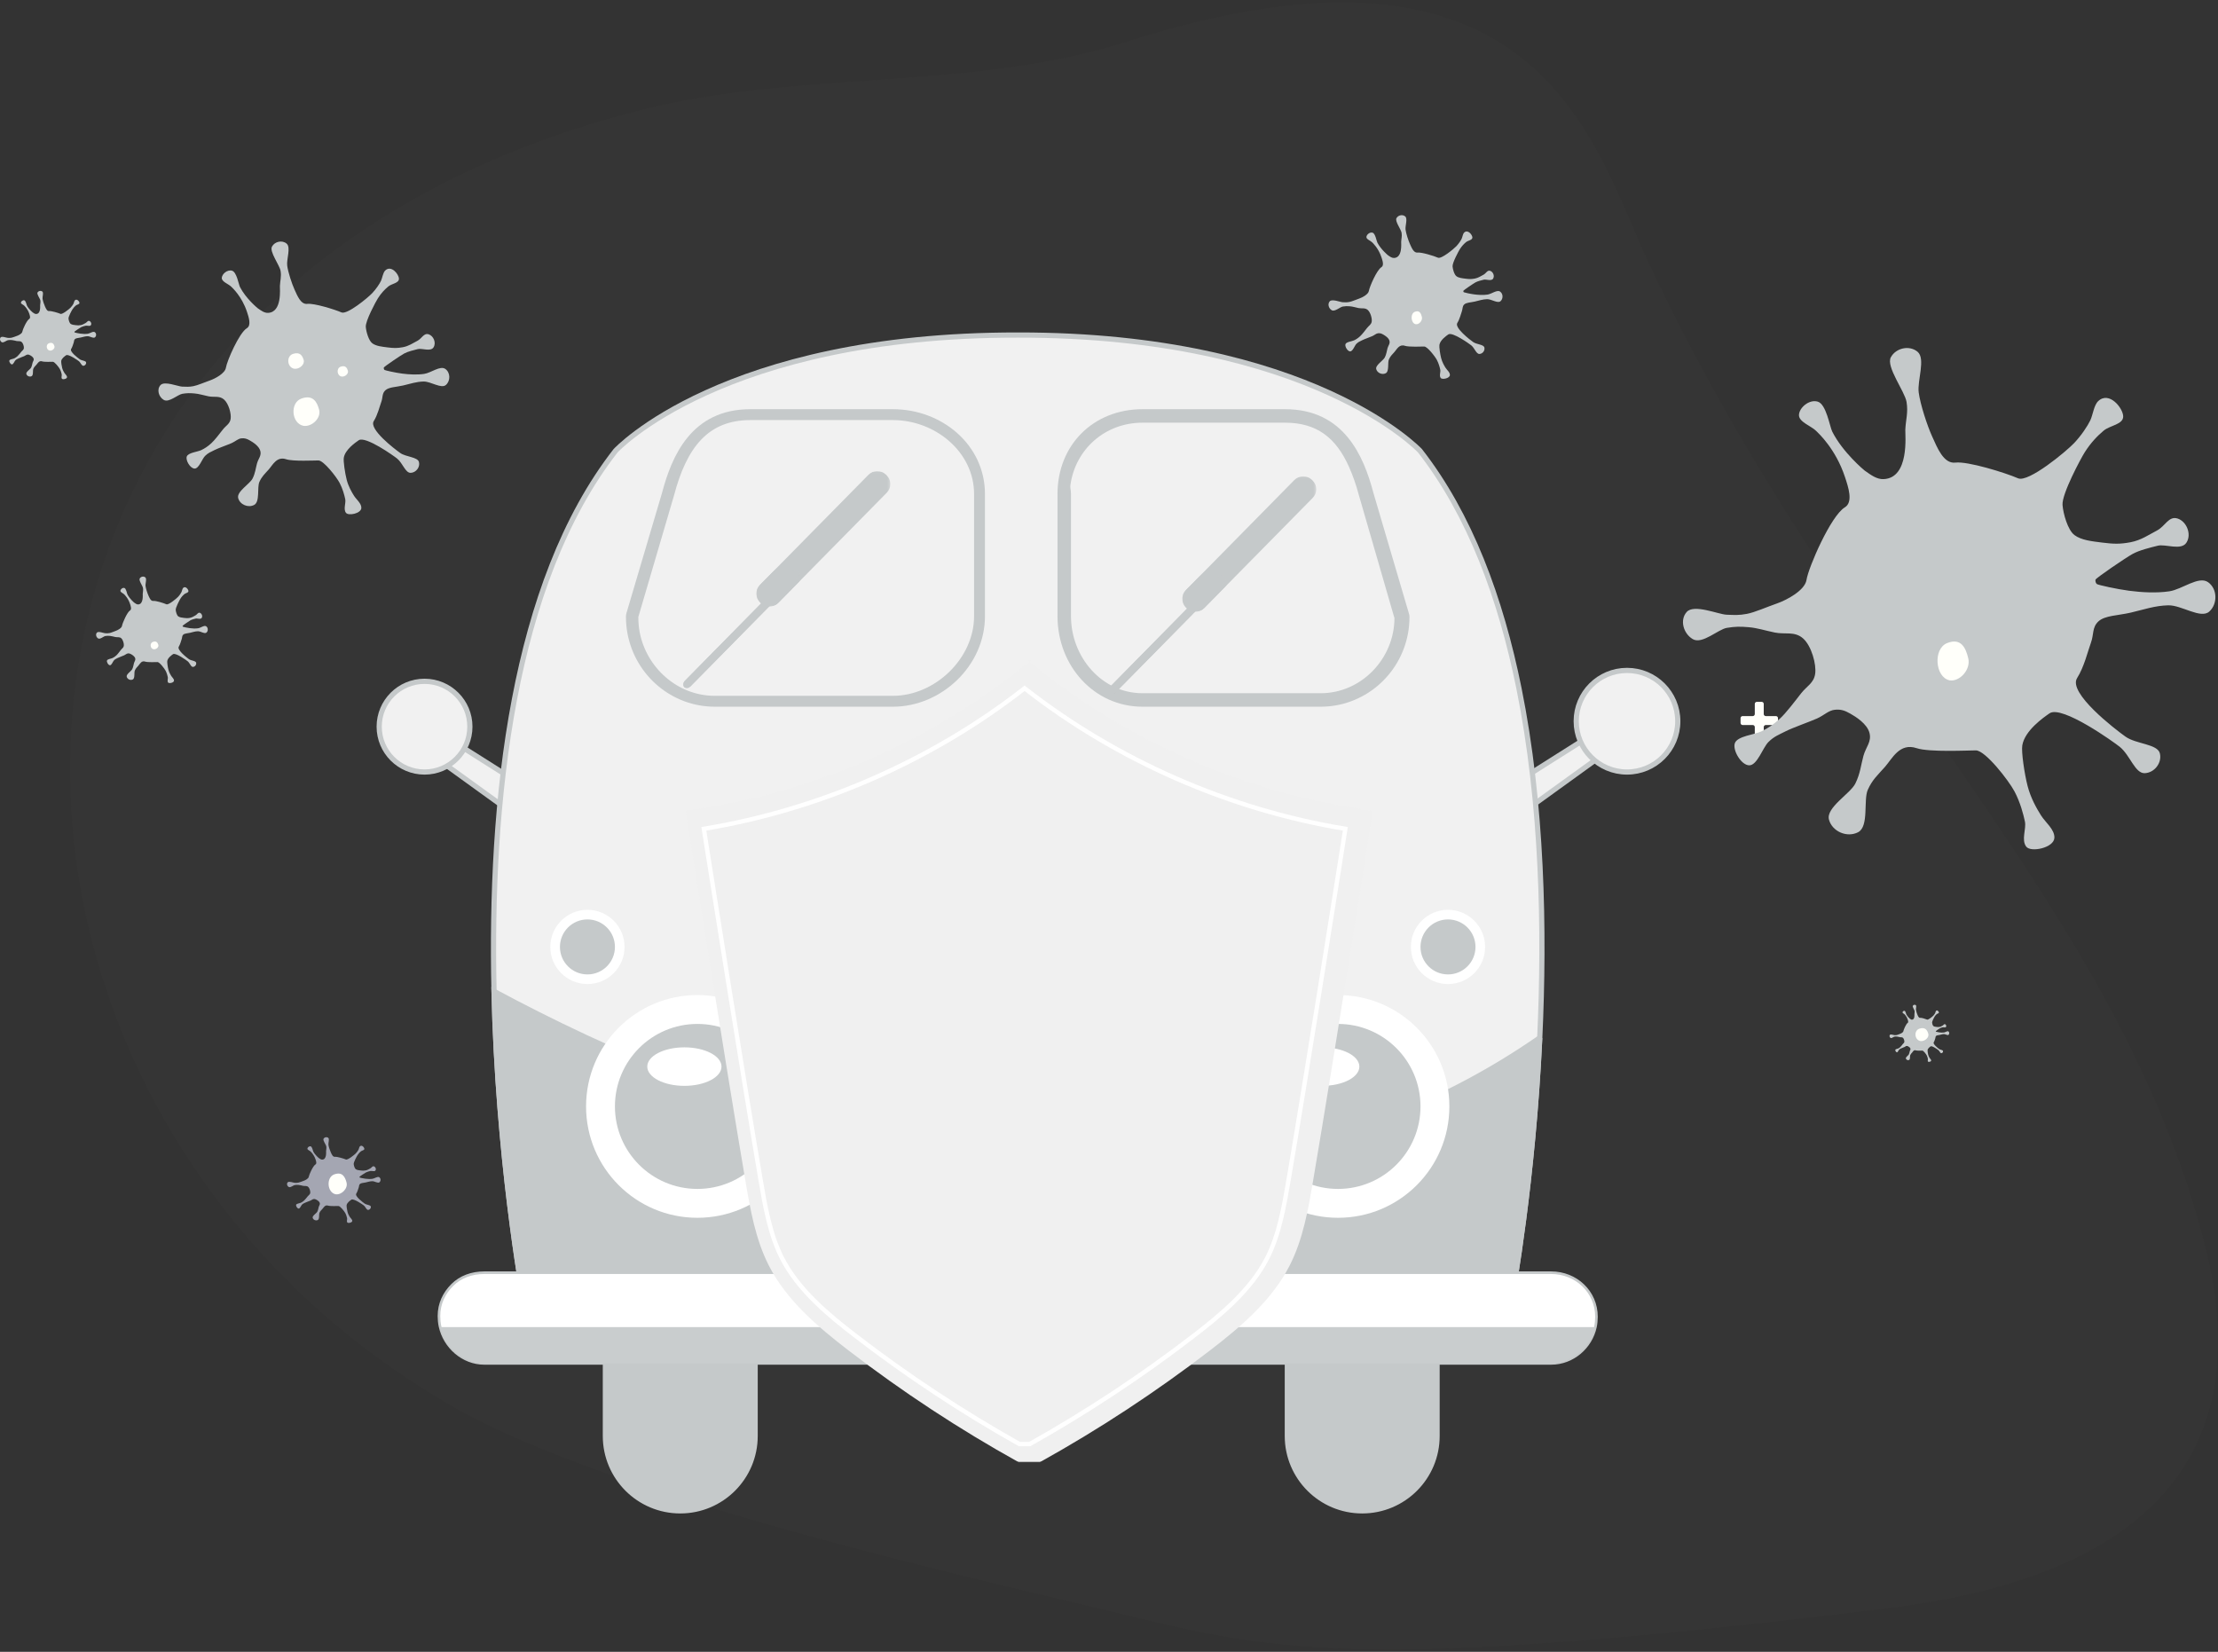 <?xml version="1.0" encoding="UTF-8"?>
<svg width="854px" height="636px" viewBox="0 0 854 636" version="1.1" xmlns="http://www.w3.org/2000/svg" xmlns:xlink="http://www.w3.org/1999/xlink">
    <rect x="0" y="0" width="854" height="636" fill="#333333" stroke="none"/>
    <title>Group 112</title>
    <defs>
        <polygon id="path-1" points="0 0.979 827 0.979 827 634.979 0 634.979"></polygon>
        <polygon id="path-3" points="0.17 0.028 51.739 0.028 51.739 52.154 0.17 52.154"></polygon>
        <polygon id="path-5" points="0 0.393 44.97 0.393 44.97 45.983 0 45.983"></polygon>
        <polygon id="path-7" points="0.17 0.028 51.739 0.028 51.739 52.154 0.17 52.154"></polygon>
        <polygon id="path-9" points="0.17 0.028 51.739 0.028 51.739 52.154 0.17 52.154"></polygon>
        <polygon id="path-11" points="0 0.393 44.97 0.393 44.97 45.983 0 45.983"></polygon>
        <polygon id="path-13" points="0.17 0.028 51.739 0.028 51.739 52.154 0.17 52.154"></polygon>
        <polygon id="path-15" points="0 0.372 264.583 0.372 264.583 309 0 309"></polygon>
    </defs>
    <g id="Page-1" stroke="none" stroke-width="1" fill="none" fill-rule="evenodd">
        <g id="Group-112" transform="translate(0, 0.021)">
            <g id="Group-3" transform="translate(27, 0)">
                <mask id="mask-2" fill="white">
                    <use xlink:href="#path-1"></use>
                </mask>
                <g id="Clip-2"></g>
                <path d="M219.443,42.46 C-62.072,114.112 -58.153,424.698 148.223,542.009 C209.096,576.615 347.444,607.48 401.163,620.471 C460.482,634.815 491.885,644.822 700.294,619.092 C806.751,605.952 840.996,554.495 822.035,479.826 C788.477,347.65 682.188,259.293 608.015,101.713 C586.224,55.42 566.299,-34.858 406.628,16.126 C347.007,35.163 280.973,26.799 219.443,42.46" id="Fill-1" fill="#EADBCA" opacity="0.118" mask="url(#mask-2)"></path>
            </g>
            <path d="M683.789,275.688 L679.888,275.688 C679.45,275.688 679.096,275.334 679.096,274.896 L679.096,270.995 C679.096,270.557 678.741,270.203 678.304,270.203 L676.444,270.203 C676.007,270.203 675.652,270.557 675.652,270.995 L675.652,274.896 C675.652,275.334 675.298,275.688 674.86,275.688 L670.96,275.688 C670.522,275.688 670.168,276.042 670.168,276.48 L670.168,278.338 C670.168,278.776 670.522,279.13 670.96,279.13 L674.86,279.13 C675.298,279.13 675.652,279.486 675.652,279.922 L675.652,283.824 C675.652,284.261 676.007,284.616 676.444,284.616 L678.304,284.616 C678.741,284.616 679.096,284.261 679.096,283.824 L679.096,279.922 C679.096,279.486 679.45,279.13 679.888,279.13 L683.789,279.13 C684.226,279.13 684.581,278.776 684.581,278.338 L684.581,276.48 C684.581,276.042 684.226,275.688 683.789,275.688" id="Fill-27" fill="#FFFFFA"></path>
            <g id="Group-105" transform="translate(61, 92.979)">
                <path d="M82.911,69.13 C80.933,72.229 90.873,79.835 93.09,81.405 C95.31,82.976 99.829,82.924 100.318,84.906 C100.805,86.889 99.171,88.983 97.127,89.053 C95.083,89.122 94.076,85.326 91.902,83.555 C90.803,82.657 79.71,74.719 77.107,76.517 C75.809,77.414 71.906,80.111 71.375,83.225 C71.15,84.554 71.828,89.186 72.492,91.74 C73.158,94.294 74.367,96.394 75.306,97.882 C76.244,99.373 78.198,100.824 78.13,102.582 C78.047,104.71 73.174,105.701 72.209,104.449 C71.114,103.028 72.255,100.733 71.928,99.188 C71.601,97.642 70.965,95.199 69.75,92.902 C68.535,90.605 63.607,84.279 61.607,84.279 C60.151,84.279 51.802,84.697 49.166,83.82 C45.564,82.621 44.034,85.991 42.481,87.743 C40.927,89.495 39.838,90.402 38.879,92.536 C37.919,94.67 39.166,100.205 36.854,101.415 C34.541,102.626 31.392,101.3 30.71,98.784 C30.028,96.268 35.201,93.35 36.254,91.232 C37.309,89.112 37.441,87.295 37.961,85.418 C38.482,83.539 39.734,82.47 39.222,80.589 C38.709,78.71 36.374,77.247 35.219,76.596 C34.066,75.943 33.245,75.633 31.924,75.774 C30.606,75.913 29.689,76.935 28.217,77.593 C26.745,78.252 23.071,79.53 21.591,80.283 C20.11,81.037 19.158,81.359 17.977,82.526 C16.797,83.692 15.63,87.403 13.951,87.412 C12.274,87.42 10.381,84.236 10.915,82.761 C11.45,81.284 15.066,80.987 16.482,80.304 C17.9,79.624 18.989,78.897 20.343,77.675 C21.697,76.453 23.608,73.911 24.828,72.355 C26.049,70.796 27.513,70.211 27.806,68.254 C28.101,66.299 27.042,62.396 25.265,60.832 C23.488,59.265 21.458,60.037 19.322,59.598 C17.184,59.158 15.654,58.636 13.849,58.481 C12.042,58.326 10.999,58.326 9.21,58.62 C7.423,58.917 4.045,62.131 2.066,60.981 C0.09,59.832 -0.74,56.964 0.796,55.272 C2.333,53.58 7.475,55.794 9.152,55.861 C10.83,55.927 11.799,55.995 13.448,55.684 C15.1,55.374 17.648,54.237 19.747,53.513 C21.841,52.788 25.642,50.768 25.983,48.578 C26.396,45.937 31.105,35.131 34.048,33.369 C35.865,32.28 34.748,29.046 34.084,27.037 C32.11,21.08 28.438,17.792 28.047,17.391 C26.984,16.311 24.312,15.499 24.397,13.986 C24.485,12.475 26.531,10.709 28.34,11.225 C30.149,11.742 30.865,16.462 31.412,17.535 C33.632,21.88 38.087,25.576 38.227,25.676 C39.607,26.655 40.813,27.513 42.181,27.461 C47.686,27.252 46.725,18.2 46.771,17.125 C46.862,14.983 47.403,13.546 47.03,11.299 C46.659,9.051 42.648,3.904 43.725,1.935 C44.8,-0.031 47.652,-0.656 49.363,0.797 C51.074,2.25 49.264,6.818 49.585,9.29 C49.908,11.762 51.372,16.247 52.421,18.534 C53.47,20.821 54.802,24.294 57.305,23.996 C59.908,23.687 67.78,26.112 70.486,27.288 C72.672,28.236 80.625,21.657 82.291,19.899 C83.858,18.247 85.141,16.281 85.681,15.154 C86.224,14.03 86.435,11.985 87.343,11.125 C89.638,8.952 92.544,12.549 92.602,14.286 C92.662,16.022 89.832,16.189 88.495,17.304 C87.157,18.419 85.769,19.856 84.505,21.85 C83.695,23.126 79.666,30.576 79.842,32.867 C79.979,34.655 80.919,38.12 82.361,39.187 C83.803,40.254 85.992,40.481 88.27,40.762 C90.546,41.044 91.888,41.106 94.141,40.68 C96.395,40.254 97.969,39.123 99.708,38.226 C101.449,37.326 102.173,35.121 104.042,35.712 C105.908,36.305 107.039,38.948 105.934,40.728 C104.831,42.507 101.489,40.997 99.861,41.409 C98.234,41.821 96.05,42.33 94.578,43.136 C93.104,43.94 86.828,48.208 86.774,48.527 C86.718,48.843 86.824,49.273 87.091,49.454 C87.359,49.635 91.216,50.499 93.846,50.841 C96.477,51.184 99.626,51.363 102.32,50.959 C105.015,50.555 108.475,47.669 110.454,49.044 C112.432,50.419 112.506,53.594 110.711,55.201 C108.918,56.807 104.901,53.839 102.085,53.895 C99.269,53.953 96.886,54.799 94.199,55.422 C91.513,56.045 88.737,56.011 87.384,57.265 C86.032,58.521 86.457,59.988 85.819,61.717 C85.181,63.445 84.397,66.799 82.911,69.13 Z" id="Fill-39" fill="#C5C9CA"></path>
                <path d="M72.949,49.73 C72.63,48.657 72.029,47.583 70.227,48.163 C68.423,48.743 68.673,51.661 70.55,51.986 C71.854,52.148 73.29,50.877 72.949,49.73" id="Fill-43" fill="#FFFFFA"></path>
                <path d="M55.923,45.596 C55.442,43.984 54.543,42.375 51.841,43.244 C49.137,44.115 49.507,48.491 52.326,48.979 C54.282,49.224 56.436,47.318 55.923,45.596" id="Fill-45" fill="#FFFFFA"></path>
                <path d="M61.872,64.758 C61.072,61.803 59.573,58.853 55.067,60.449 C50.562,62.042 51.179,70.068 55.877,70.961 C59.136,71.408 62.727,67.916 61.872,64.758" id="Fill-47" fill="#FFFFFA"></path>
            </g>
            <g id="Group-104" transform="translate(37, 221.979)">
                <path d="M32.948,24.099 C32.703,24.774 32.402,26.084 31.833,26.993 C31.072,28.204 34.888,31.174 35.74,31.787 C36.592,32.4 38.327,32.38 38.515,33.154 C38.702,33.929 38.075,34.745 37.291,34.772 C36.505,34.799 36.119,33.318 35.284,32.626 C34.861,32.276 30.603,29.176 29.604,29.878 C29.106,30.229 27.607,31.281 27.403,32.498 C27.316,33.017 27.578,34.825 27.833,35.822 C28.088,36.818 28.552,37.639 28.912,38.221 C29.272,38.803 30.023,39.37 29.996,40.056 C29.965,40.886 28.093,41.275 27.724,40.784 C27.303,40.229 27.741,39.333 27.616,38.73 C27.49,38.128 27.245,37.173 26.779,36.276 C26.314,35.38 24.421,32.909 23.652,32.909 C23.094,32.909 19.89,33.072 18.877,32.731 C17.494,32.262 16.907,33.577 16.31,34.262 C15.714,34.945 15.295,35.298 14.928,36.133 C14.559,36.967 15.038,39.127 14.149,39.6 C13.262,40.072 12.053,39.555 11.791,38.572 C11.529,37.59 13.515,36.451 13.919,35.624 C14.325,34.797 14.374,34.086 14.576,33.354 C14.774,32.62 15.255,32.202 15.059,31.468 C14.863,30.735 13.966,30.163 13.522,29.908 C13.08,29.654 12.763,29.532 12.257,29.587 C11.75,29.642 11.399,30.041 10.833,30.299 C10.268,30.556 8.858,31.055 8.289,31.348 C7.722,31.643 7.356,31.768 6.902,32.224 C6.45,32.679 6.001,34.129 5.357,34.133 C4.713,34.136 3.986,32.892 4.191,32.316 C4.396,31.74 5.785,31.624 6.329,31.358 C6.872,31.091 7.291,30.808 7.811,30.33 C8.33,29.853 9.064,28.862 9.532,28.253 C10.001,27.644 10.563,27.415 10.675,26.651 C10.79,25.888 10.382,24.365 9.701,23.753 C9.018,23.141 8.239,23.443 7.419,23.272 C6.598,23.1 6.01,22.895 5.317,22.835 C4.624,22.775 4.223,22.775 3.537,22.89 C2.851,23.006 1.553,24.261 0.793,23.812 C0.034,23.363 -0.284,22.244 0.306,21.583 C0.896,20.921 2.871,21.786 3.515,21.812 C4.158,21.837 4.53,21.866 5.164,21.743 C5.798,21.622 6.777,21.178 7.581,20.895 C8.387,20.612 9.846,19.823 9.975,18.969 C10.135,17.937 11.942,13.718 13.073,13.029 C13.77,12.604 13.342,11.342 13.085,10.557 C12.329,8.231 10.918,6.947 10.768,6.791 C10.361,6.369 9.335,6.052 9.367,5.461 C9.401,4.871 10.187,4.182 10.881,4.383 C11.576,4.585 11.85,6.428 12.06,6.847 C12.912,8.544 14.624,9.987 14.676,10.025 C15.207,10.408 15.67,10.743 16.194,10.723 C18.308,10.641 17.939,7.107 17.957,6.687 C17.993,5.85 18.2,5.288 18.057,4.412 C17.914,3.534 16.374,1.524 16.787,0.756 C17.2,-0.013 18.296,-0.256 18.952,0.312 C19.608,0.879 18.914,2.662 19.038,3.627 C19.16,4.592 19.724,6.345 20.125,7.237 C20.529,8.131 21.041,9.486 22.001,9.37 C23.001,9.249 26.023,10.197 27.062,10.656 C27.902,11.024 30.955,8.457 31.595,7.77 C32.196,7.124 32.688,6.356 32.896,5.918 C33.103,5.479 33.185,4.679 33.533,4.345 C34.415,3.496 35.53,4.9 35.553,5.579 C35.575,6.256 34.489,6.322 33.975,6.757 C33.462,7.191 32.929,7.753 32.444,8.531 C32.133,9.03 30.586,11.94 30.654,12.835 C30.707,13.532 31.068,14.885 31.621,15.302 C32.175,15.718 33.015,15.807 33.889,15.917 C34.764,16.027 35.278,16.051 36.144,15.884 C37.009,15.718 37.613,15.278 38.281,14.926 C38.95,14.574 39.227,13.714 39.944,13.944 C40.661,14.176 41.095,15.208 40.671,15.904 C40.247,16.598 38.964,16.009 38.34,16.169 C37.715,16.33 36.877,16.529 36.31,16.843 C35.746,17.158 33.336,18.825 33.315,18.948 C33.293,19.072 33.334,19.24 33.437,19.31 C33.54,19.381 35.02,19.719 36.03,19.852 C37.04,19.986 38.25,20.056 39.284,19.899 C40.318,19.74 41.647,18.615 42.406,19.151 C43.166,19.689 43.194,20.927 42.506,21.554 C41.816,22.182 40.275,21.023 39.194,21.045 C38.112,21.067 37.198,21.397 36.167,21.64 C35.134,21.885 34.068,21.87 33.55,22.361 C33.03,22.85 33.193,23.424 32.948,24.099" id="Fill-49" fill="#C5C9CA"></path>
                <path d="M23.962,26.297 C23.722,25.492 23.272,24.687 21.921,25.122 C20.568,25.557 20.754,27.745 22.163,27.99 C23.14,28.111 24.218,27.158 23.962,26.297" id="Fill-53" fill="#FFFFFA"></path>
            </g>
            <g id="Group-98" transform="translate(0, 111.979)">
                <path d="M28.351,19.984 C28.14,20.544 27.881,21.63 27.39,22.384 C26.736,23.388 30.02,25.851 30.753,26.36 C31.487,26.868 32.979,26.852 33.14,27.492 C33.301,28.134 32.762,28.815 32.087,28.836 C31.41,28.858 31.077,27.63 30.36,27.057 C29.997,26.766 26.333,24.196 25.474,24.777 C25.044,25.068 23.754,25.941 23.579,26.95 C23.504,27.378 23.728,28.881 23.948,29.705 C24.168,30.533 24.567,31.213 24.877,31.695 C25.186,32.177 25.833,32.648 25.81,33.217 C25.782,33.906 24.174,34.227 23.855,33.821 C23.493,33.362 23.869,32.618 23.761,32.117 C23.652,31.618 23.442,30.825 23.042,30.082 C22.641,29.34 21.013,27.291 20.353,27.291 C19.872,27.291 17.114,27.425 16.242,27.141 C15.052,26.755 14.547,27.845 14.034,28.413 C13.52,28.979 13.16,29.273 12.844,29.964 C12.527,30.655 12.939,32.448 12.175,32.839 C11.411,33.231 10.369,32.803 10.145,31.988 C9.92,31.172 11.628,30.228 11.977,29.541 C12.324,28.855 12.369,28.267 12.541,27.658 C12.712,27.051 13.126,26.705 12.956,26.096 C12.788,25.487 12.016,25.014 11.635,24.803 C11.254,24.592 10.983,24.491 10.546,24.536 C10.111,24.581 9.808,24.911 9.321,25.126 C8.835,25.338 7.622,25.753 7.133,25.997 C6.643,26.24 6.329,26.346 5.938,26.722 C5.549,27.1 5.162,28.302 4.609,28.304 C4.053,28.307 3.429,27.277 3.605,26.798 C3.782,26.32 4.977,26.225 5.445,26.004 C5.912,25.782 6.273,25.547 6.719,25.151 C7.168,24.756 7.798,23.933 8.202,23.43 C8.604,22.924 9.088,22.736 9.186,22.102 C9.284,21.468 8.933,20.205 8.346,19.698 C7.759,19.19 7.089,19.44 6.383,19.299 C5.677,19.155 5.171,18.987 4.575,18.936 C3.979,18.887 3.633,18.887 3.042,18.982 C2.452,19.078 1.336,20.119 0.682,19.747 C0.03,19.374 -0.244,18.446 0.263,17.898 C0.771,17.35 2.469,18.066 3.023,18.089 C3.578,18.11 3.898,18.132 4.443,18.031 C4.987,17.931 5.83,17.562 6.523,17.327 C7.215,17.094 8.47,16.439 8.584,15.731 C8.719,14.875 10.276,11.376 11.247,10.806 C11.848,10.453 11.478,9.406 11.26,8.755 C10.608,6.826 9.394,5.761 9.265,5.632 C8.914,5.282 8.031,5.019 8.06,4.529 C8.088,4.04 8.765,3.468 9.363,3.635 C9.96,3.802 10.196,5.331 10.377,5.678 C11.109,7.085 12.582,8.282 12.628,8.314 C13.084,8.632 13.482,8.909 13.935,8.892 C15.753,8.824 15.436,5.893 15.452,5.546 C15.482,4.852 15.66,4.385 15.536,3.659 C15.414,2.931 14.088,1.264 14.445,0.628 C14.799,-0.01 15.742,-0.213 16.306,0.258 C16.872,0.729 16.275,2.209 16.381,3.008 C16.487,3.809 16.971,5.261 17.318,6.001 C17.664,6.742 18.105,7.866 18.931,7.77 C19.791,7.671 22.391,8.455 23.286,8.835 C24.007,9.143 26.636,7.013 27.184,6.444 C27.703,5.908 28.127,5.272 28.305,4.908 C28.484,4.543 28.553,3.881 28.854,3.603 C29.612,2.899 30.572,4.063 30.592,4.626 C30.612,5.189 29.677,5.242 29.234,5.604 C28.793,5.965 28.334,6.43 27.916,7.075 C27.648,7.488 26.318,9.901 26.376,10.643 C26.422,11.221 26.732,12.344 27.209,12.69 C27.684,13.036 28.408,13.107 29.16,13.199 C29.912,13.29 30.356,13.311 31.1,13.172 C31.844,13.034 32.364,12.669 32.939,12.378 C33.513,12.087 33.753,11.373 34.369,11.564 C34.987,11.755 35.361,12.611 34.996,13.189 C34.631,13.765 33.528,13.276 32.989,13.408 C32.452,13.543 31.731,13.707 31.244,13.967 C30.757,14.229 28.684,15.61 28.665,15.713 C28.648,15.816 28.683,15.956 28.77,16.013 C28.859,16.072 30.133,16.352 31.002,16.463 C31.872,16.574 32.912,16.632 33.802,16.501 C34.693,16.37 35.835,15.436 36.49,15.881 C37.142,16.327 37.168,17.354 36.574,17.875 C35.981,18.395 34.655,17.434 33.725,17.452 C32.794,17.47 32.007,17.744 31.119,17.947 C30.233,18.148 29.315,18.138 28.868,18.544 C28.421,18.95 28.562,19.425 28.351,19.984" id="Fill-55" fill="#C5C9CA"></path>
                <path d="M20.962,21.298 C20.723,20.493 20.272,19.688 18.92,20.122 C17.568,20.557 17.753,22.746 19.164,22.989 C20.142,23.111 21.218,22.158 20.962,21.298" id="Fill-59" fill="#FFFFFA"></path>
            </g>
            <g id="Group-96" transform="translate(511.52, 82.829)">
                <path d="M51.338,37.031 C50.956,38.067 50.487,40.081 49.598,41.478 C48.416,43.339 54.361,47.901 55.689,48.843 C57.015,49.785 59.719,49.755 60.011,50.942 C60.304,52.133 59.326,53.389 58.103,53.433 C56.881,53.473 56.278,51.195 54.978,50.132 C54.319,49.595 47.683,44.833 46.126,45.912 C45.351,46.449 43.015,48.067 42.699,49.936 C42.563,50.732 42.969,53.513 43.366,55.043 C43.765,56.575 44.488,57.836 45.049,58.73 C45.609,59.625 46.779,60.495 46.739,61.551 C46.689,62.825 43.775,63.42 43.198,62.67 C42.543,61.816 43.224,60.439 43.029,59.512 C42.831,58.586 42.453,57.12 41.725,55.741 C41,54.365 38.052,50.567 36.854,50.567 C35.983,50.567 30.989,50.818 29.413,50.293 C27.257,49.573 26.342,51.596 25.413,52.647 C24.483,53.697 23.832,54.241 23.257,55.522 C22.684,56.801 23.429,60.124 22.045,60.85 C20.663,61.576 18.78,60.779 18.372,59.272 C17.963,57.762 21.058,56.011 21.689,54.738 C22.32,53.467 22.398,52.376 22.71,51.251 C23.021,50.122 23.768,49.483 23.464,48.352 C23.157,47.225 21.759,46.347 21.07,45.958 C20.379,45.567 19.886,45.38 19.099,45.464 C18.31,45.547 17.761,46.16 16.879,46.555 C15.998,46.95 13.803,47.718 12.915,48.169 C12.03,48.62 11.461,48.815 10.754,49.517 C10.047,50.215 9.35,52.442 8.346,52.446 C7.343,52.452 6.209,50.541 6.53,49.657 C6.85,48.769 9.013,48.592 9.861,48.183 C10.708,47.774 11.361,47.339 12.17,46.603 C12.98,45.871 14.123,44.346 14.852,43.413 C15.581,42.479 16.459,42.126 16.633,40.953 C16.811,39.78 16.176,37.438 15.115,36.497 C14.051,35.559 12.835,36.022 11.559,35.758 C10.279,35.493 9.364,35.18 8.284,35.088 C7.205,34.994 6.58,34.994 5.51,35.172 C4.44,35.349 2.419,37.277 1.238,36.588 C0.054,35.9 -0.443,34.178 0.476,33.163 C1.396,32.148 4.473,33.478 5.476,33.516 C6.48,33.558 7.058,33.598 8.046,33.41 C9.031,33.225 10.558,32.541 11.812,32.108 C13.066,31.673 15.339,30.46 15.543,29.147 C15.79,27.561 18.608,21.078 20.369,20.021 C21.456,19.368 20.787,17.429 20.389,16.222 C19.209,12.649 17.012,10.674 16.777,10.435 C16.144,9.785 14.544,9.298 14.596,8.392 C14.648,7.485 15.872,6.425 16.954,6.735 C18.037,7.046 18.464,9.877 18.79,10.519 C20.118,13.128 22.785,15.345 22.869,15.406 C23.694,15.993 24.415,16.508 25.232,16.476 C28.527,16.352 27.952,10.92 27.978,10.275 C28.035,8.989 28.357,8.127 28.135,6.778 C27.912,5.43 25.513,2.342 26.158,1.161 C26.801,-0.02 28.505,-0.393 29.529,0.477 C30.552,1.35 29.471,4.089 29.663,5.574 C29.855,7.056 30.731,9.749 31.36,11.121 C31.987,12.492 32.784,14.577 34.28,14.399 C35.838,14.213 40.548,15.668 42.166,16.372 C43.472,16.94 48.231,12.993 49.229,11.939 C50.166,10.946 50.932,9.767 51.256,9.091 C51.581,8.416 51.707,7.191 52.25,6.675 C53.622,5.372 55.36,7.527 55.396,8.572 C55.43,9.613 53.738,9.713 52.939,10.383 C52.139,11.05 51.308,11.915 50.551,13.11 C50.068,13.874 47.659,18.347 47.763,19.721 C47.845,20.791 48.408,22.871 49.269,23.512 C50.132,24.152 51.442,24.288 52.802,24.457 C54.166,24.625 54.968,24.663 56.318,24.409 C57.666,24.152 58.605,23.474 59.647,22.935 C60.688,22.395 61.121,21.072 62.239,21.427 C63.357,21.782 64.032,23.37 63.371,24.437 C62.712,25.505 60.713,24.597 59.739,24.846 C58.766,25.092 57.46,25.397 56.578,25.88 C55.697,26.364 51.941,28.924 51.909,29.117 C51.877,29.305 51.939,29.564 52.099,29.672 C52.258,29.78 54.567,30.3 56.14,30.504 C57.714,30.711 59.599,30.817 61.209,30.574 C62.822,30.332 64.891,28.601 66.075,29.427 C67.259,30.252 67.303,32.156 66.229,33.121 C65.155,34.083 62.754,32.303 61.069,32.337 C59.384,32.373 57.958,32.88 56.352,33.253 C54.745,33.626 53.085,33.606 52.276,34.36 C51.466,35.112 51.721,35.992 51.338,37.031" id="Fill-63" fill="#C5C9CA"></path>
                <path d="M35.949,39.164 C35.629,37.821 35.029,36.479 33.227,37.203 C31.424,37.93 31.672,41.576 33.552,41.982 C34.854,42.186 36.29,40.599 35.949,39.164" id="Fill-65" fill="#FFFFFA"></path>
            </g>
            <g id="Group-96" transform="translate(647.52, 133.829)">
                <path d="M157.56,113.593 C156.389,116.769 154.955,122.936 152.234,127.218 C148.618,132.918 166.808,146.893 170.871,149.78 C174.928,152.667 183.202,152.575 184.097,156.211 C184.992,159.86 182.001,163.705 178.256,163.841 C174.518,163.963 172.673,156.985 168.696,153.73 C166.679,152.083 146.375,137.495 141.612,140.799 C139.241,142.446 132.094,147.403 131.126,153.128 C130.709,155.566 131.954,164.086 133.167,168.773 C134.387,173.466 136.599,177.33 138.315,180.069 C140.031,182.809 143.61,185.475 143.488,188.712 C143.335,192.613 134.417,194.437 132.652,192.14 C130.648,189.523 132.732,185.303 132.137,182.465 C131.531,179.627 130.372,175.137 128.148,170.911 C125.929,166.697 116.907,155.063 113.242,155.063 C110.576,155.063 95.297,155.83 90.474,154.221 C83.879,152.016 81.079,158.214 78.235,161.433 C75.391,164.651 73.399,166.316 71.64,170.241 C69.887,174.16 72.167,184.339 67.932,186.562 C63.703,188.786 57.942,186.347 56.692,181.728 C55.442,177.103 64.911,171.74 66.841,167.839 C68.772,163.945 69.011,160.603 69.967,157.157 C70.917,153.699 73.203,151.739 72.271,148.275 C71.334,144.823 67.056,142.132 64.948,140.941 C62.833,139.743 61.326,139.172 58.917,139.43 C56.502,139.681 54.823,141.561 52.126,142.771 C49.43,143.981 42.712,146.334 39.997,147.716 C37.288,149.098 35.548,149.694 33.384,151.844 C31.221,153.982 29.088,160.806 26.018,160.818 C22.947,160.837 19.478,154.983 20.459,152.274 C21.439,149.553 28.059,149.012 30.651,147.759 C33.243,146.506 35.241,145.173 37.717,142.919 C40.193,140.677 43.693,136.002 45.924,133.146 C48.155,130.283 50.839,129.202 51.372,125.609 C51.918,122.015 49.975,114.84 46.727,111.96 C43.472,109.085 39.752,110.504 35.848,109.693 C31.932,108.882 29.131,107.924 25.828,107.641 C22.524,107.353 20.612,107.353 17.339,107.899 C14.067,108.44 7.883,114.349 4.267,112.236 C0.645,110.129 -0.875,104.852 1.938,101.744 C4.751,98.636 14.165,102.709 17.235,102.825 C20.306,102.954 22.077,103.077 25.098,102.5 C28.114,101.935 32.784,99.84 36.62,98.513 C40.457,97.18 47.413,93.464 48.038,89.44 C48.792,84.582 57.415,64.722 62.803,61.485 C66.13,59.483 64.083,53.543 62.864,49.845 C59.254,38.899 52.531,32.848 51.814,32.117 C49.877,30.127 44.98,28.634 45.139,25.858 C45.299,23.081 49.043,19.832 52.353,20.784 C55.669,21.736 56.974,30.409 57.973,32.375 C62.036,40.367 70.194,47.16 70.451,47.345 C72.976,49.145 75.183,50.723 77.683,50.625 C87.765,50.244 86.006,33.604 86.086,31.626 C86.257,27.688 87.244,25.047 86.564,20.913 C85.884,16.785 78.541,7.325 80.515,3.707 C82.482,0.089 87.698,-1.053 90.829,1.613 C93.961,4.285 90.652,12.676 91.24,17.227 C91.828,21.767 94.507,30.016 96.431,34.218 C98.349,38.419 100.789,44.808 105.367,44.261 C110.135,43.69 124.544,48.149 129.496,50.306 C133.492,52.044 148.054,39.955 151.106,36.724 C153.974,33.683 156.315,30.072 157.308,28.001 C158.301,25.931 158.687,22.178 160.348,20.6 C164.546,16.607 169.866,23.21 169.976,26.411 C170.081,29.599 164.902,29.906 162.456,31.957 C160.011,34.003 157.468,36.65 155.151,40.311 C153.674,42.652 146.301,56.356 146.62,60.564 C146.871,63.844 148.593,70.214 151.229,72.18 C153.87,74.139 157.878,74.557 162.04,75.073 C166.213,75.589 168.665,75.705 172.796,74.925 C176.92,74.139 179.795,72.063 182.982,70.41 C186.169,68.758 187.492,64.704 190.912,65.791 C194.332,66.878 196.398,71.743 194.375,75.011 C192.359,78.285 186.242,75.503 183.264,76.264 C180.285,77.02 176.289,77.954 173.592,79.434 C170.896,80.914 159.404,88.759 159.306,89.348 C159.208,89.926 159.398,90.718 159.888,91.05 C160.373,91.382 167.439,92.973 172.25,93.599 C177.067,94.232 182.835,94.557 187.762,93.814 C192.696,93.071 199.027,87.77 202.649,90.3 C206.271,92.825 206.406,98.661 203.121,101.615 C199.836,104.564 192.487,99.109 187.333,99.213 C182.179,99.324 177.815,100.878 172.9,102.021 C167.985,103.163 162.904,103.102 160.428,105.411 C157.952,107.715 158.73,110.412 157.56,113.593" id="Fill-63" fill="#C5C9CA"></path>
                <path d="M110.327,119.641 C109.367,115.611 107.568,111.587 102.16,113.76 C96.752,115.939 97.497,126.878 103.135,128.097 C107.043,128.706 111.352,123.948 110.327,119.641" id="Fill-65" fill="#FFFFFA"></path>
            </g>
            <path d="M745.143,399.761 C745.013,400.124 744.851,400.824 744.546,401.312 C744.14,401.964 746.181,403.557 746.636,403.886 C747.092,404.215 748.019,404.205 748.12,404.62 C748.22,405.035 747.886,405.475 747.466,405.487 C747.046,405.501 746.839,404.708 746.392,404.335 C746.168,404.149 743.888,402.483 743.354,402.862 C743.088,403.049 742.286,403.615 742.178,404.267 C742.131,404.546 742.271,405.517 742.406,406.053 C742.544,406.586 742.793,407.026 742.984,407.339 C743.177,407.652 743.579,407.954 743.565,408.324 C743.547,408.767 742.546,408.976 742.349,408.715 C742.125,408.416 742.357,407.934 742.29,407.611 C742.223,407.288 742.093,406.775 741.843,406.295 C741.595,405.814 740.582,404.488 740.172,404.488 C739.873,404.488 738.159,404.574 737.617,404.393 C736.878,404.141 736.563,404.847 736.244,405.214 C735.925,405.579 735.702,405.77 735.505,406.219 C735.308,406.664 735.564,407.826 735.087,408.079 C734.614,408.332 733.966,408.055 733.826,407.527 C733.687,406.999 734.748,406.39 734.965,405.944 C735.182,405.501 735.209,405.12 735.316,404.726 C735.422,404.333 735.68,404.108 735.576,403.715 C735.47,403.32 734.991,403.015 734.752,402.879 C734.516,402.74 734.349,402.676 734.077,402.706 C733.805,402.734 733.618,402.949 733.316,403.087 C733.013,403.226 732.258,403.492 731.955,403.649 C731.649,403.809 731.454,403.876 731.212,404.12 C730.97,404.365 730.731,405.144 730.385,405.146 C730.04,405.148 729.652,404.48 729.762,404.169 C729.872,403.86 730.613,403.799 730.905,403.655 C731.196,403.513 731.421,403.36 731.699,403.103 C731.976,402.848 732.368,402.315 732.619,401.988 C732.871,401.663 733.17,401.54 733.231,401.131 C733.291,400.722 733.074,399.903 732.707,399.574 C732.343,399.247 731.927,399.408 731.488,399.315 C731.05,399.223 730.735,399.115 730.365,399.083 C729.994,399.051 729.78,399.051 729.411,399.113 C729.045,399.173 728.351,399.847 727.945,399.606 C727.538,399.366 727.368,398.766 727.683,398.411 C727.999,398.055 729.055,398.519 729.399,398.535 C729.744,398.549 729.943,398.561 730.282,398.497 C730.621,398.431 731.145,398.194 731.575,398.041 C732.006,397.889 732.786,397.466 732.857,397.008 C732.942,396.454 733.907,394.191 734.512,393.82 C734.884,393.593 734.656,392.915 734.52,392.494 C734.114,391.246 733.361,390.556 733.281,390.474 C733.062,390.247 732.512,390.076 732.53,389.759 C732.548,389.442 732.969,389.073 733.34,389.182 C733.712,389.288 733.858,390.277 733.972,390.504 C734.427,391.415 735.341,392.189 735.371,392.209 C735.655,392.414 735.901,392.594 736.183,392.582 C737.312,392.538 737.115,390.642 737.124,390.417 C737.144,389.968 737.255,389.667 737.178,389.196 C737.101,388.726 736.277,387.647 736.5,387.235 C736.721,386.822 737.306,386.692 737.656,386.997 C738.007,387.3 737.637,388.259 737.704,388.774 C737.769,389.294 738.07,390.233 738.285,390.712 C738.5,391.192 738.773,391.92 739.288,391.858 C739.822,391.792 741.439,392.299 741.995,392.546 C742.444,392.745 744.077,391.366 744.418,390.999 C744.741,390.652 745.003,390.241 745.115,390.004 C745.226,389.769 745.269,389.342 745.456,389.161 C745.927,388.704 746.524,389.458 746.536,389.822 C746.548,390.187 745.967,390.221 745.693,390.454 C745.419,390.69 745.133,390.989 744.873,391.407 C744.708,391.675 743.88,393.236 743.916,393.716 C743.945,394.091 744.136,394.815 744.434,395.038 C744.729,395.265 745.178,395.311 745.645,395.371 C746.114,395.429 746.39,395.443 746.853,395.353 C747.316,395.265 747.639,395.028 747.996,394.839 C748.352,394.651 748.502,394.187 748.884,394.312 C749.269,394.436 749.501,394.99 749.274,395.363 C749.046,395.736 748.36,395.419 748.027,395.505 C747.692,395.592 747.243,395.7 746.942,395.869 C746.638,396.037 745.35,396.93 745.34,396.996 C745.328,397.062 745.35,397.153 745.405,397.191 C745.46,397.229 746.25,397.409 746.792,397.482 C747.332,397.552 747.978,397.592 748.532,397.506 C749.085,397.421 749.795,396.818 750.202,397.106 C750.608,397.393 750.624,398.057 750.256,398.394 C749.887,398.732 749.062,398.11 748.482,398.122 C747.905,398.132 747.417,398.31 746.865,398.443 C746.313,398.571 745.742,398.565 745.464,398.828 C745.186,399.091 745.275,399.398 745.143,399.761" id="Fill-69" fill="#C5C9CA"></path>
            <path d="M742.456,397.993 C742.056,396.649 741.307,395.307 739.053,396.034 C736.8,396.758 737.11,400.405 739.459,400.812 C741.088,401.015 742.883,399.428 742.456,397.993" id="Fill-71" fill="#FFFFFA"></path>
            <g id="Group-101" transform="translate(110.52, 437.829)">
                <path d="M27.584,19.398 C27.38,19.94 27.128,20.995 26.65,21.727 C26.015,22.7 29.209,25.091 29.922,25.585 C30.634,26.078 32.088,26.062 32.244,26.686 C32.4,27.307 31.877,27.966 31.218,27.988 C30.563,28.011 30.239,26.816 29.539,26.26 C29.186,25.977 25.622,23.482 24.784,24.05 C24.368,24.331 23.111,25.178 22.941,26.155 C22.87,26.575 23.087,28.029 23.302,28.835 C23.515,29.636 23.904,30.295 24.204,30.764 C24.506,31.231 25.135,31.688 25.113,32.24 C25.086,32.909 23.521,33.22 23.211,32.828 C22.858,32.381 23.225,31.658 23.119,31.173 C23.014,30.687 22.811,29.919 22.42,29.199 C22.03,28.476 20.445,26.488 19.802,26.488 C19.334,26.488 16.651,26.618 15.803,26.345 C14.645,25.967 14.155,27.026 13.654,27.576 C13.155,28.126 12.804,28.413 12.498,29.084 C12.188,29.753 12.589,31.492 11.845,31.874 C11.103,32.254 10.091,31.836 9.872,31.047 C9.653,30.255 11.314,29.337 11.654,28.672 C11.993,28.007 12.036,27.436 12.202,26.846 C12.37,26.256 12.772,25.92 12.607,25.328 C12.443,24.736 11.693,24.279 11.32,24.072 C10.949,23.868 10.685,23.771 10.261,23.814 C9.838,23.858 9.544,24.178 9.069,24.386 C8.597,24.594 7.416,24.996 6.94,25.231 C6.463,25.469 6.159,25.57 5.778,25.938 C5.399,26.304 5.024,27.469 4.484,27.473 C3.945,27.475 3.337,26.474 3.509,26.011 C3.681,25.546 4.843,25.455 5.297,25.239 C5.754,25.025 6.104,24.798 6.538,24.412 C6.974,24.028 7.589,23.231 7.98,22.74 C8.371,22.249 8.844,22.067 8.937,21.452 C9.033,20.838 8.692,19.609 8.12,19.119 C7.55,18.626 6.897,18.867 6.21,18.731 C5.524,18.592 5.032,18.428 4.452,18.379 C3.872,18.331 3.535,18.331 2.959,18.424 C2.386,18.517 1.301,19.526 0.664,19.166 C0.029,18.804 -0.238,17.904 0.256,17.373 C0.751,16.839 2.404,17.536 2.941,17.555 C3.481,17.577 3.793,17.599 4.322,17.502 C4.853,17.403 5.673,17.047 6.346,16.817 C7.021,16.59 8.242,15.957 8.351,15.268 C8.485,14.437 9.998,11.041 10.943,10.487 C11.529,10.145 11.17,9.13 10.955,8.496 C10.32,6.625 9.14,5.592 9.014,5.467 C8.674,5.127 7.814,4.871 7.842,4.396 C7.871,3.922 8.53,3.365 9.11,3.528 C9.692,3.692 9.921,5.174 10.097,5.51 C10.811,6.878 12.242,8.039 12.287,8.069 C12.731,8.378 13.118,8.647 13.558,8.631 C15.329,8.564 15.018,5.72 15.035,5.382 C15.063,4.709 15.237,4.258 15.118,3.551 C14.996,2.845 13.709,1.226 14.055,0.609 C14.4,-0.01 15.317,-0.206 15.866,0.251 C16.416,0.708 15.836,2.143 15.937,2.92 C16.042,3.696 16.513,5.107 16.85,5.825 C17.186,6.543 17.614,7.636 18.419,7.543 C19.256,7.446 21.787,8.208 22.657,8.576 C23.359,8.874 25.916,6.807 26.451,6.253 C26.954,5.736 27.367,5.117 27.542,4.763 C27.714,4.41 27.783,3.767 28.075,3.498 C28.811,2.813 29.746,3.943 29.764,4.489 C29.785,5.036 28.874,5.089 28.444,5.437 C28.014,5.79 27.568,6.241 27.163,6.868 C26.903,7.268 25.607,9.611 25.664,10.331 C25.709,10.891 26.009,11.981 26.473,12.316 C26.938,12.652 27.639,12.723 28.373,12.812 C29.105,12.899 29.535,12.921 30.259,12.785 C30.985,12.652 31.49,12.296 32.05,12.015 C32.609,11.732 32.84,11.037 33.443,11.223 C34.043,11.411 34.406,12.242 34.051,12.8 C33.696,13.358 32.621,12.885 32.098,13.014 C31.575,13.145 30.873,13.305 30.399,13.558 C29.927,13.81 27.909,15.151 27.891,15.25 C27.874,15.351 27.907,15.486 27.994,15.543 C28.079,15.6 29.318,15.871 30.164,15.978 C31.009,16.085 32.023,16.143 32.889,16.016 C33.755,15.889 34.866,14.983 35.503,15.414 C36.14,15.846 36.162,16.845 35.586,17.35 C35.01,17.854 33.718,16.92 32.814,16.94 C31.908,16.958 31.141,17.223 30.279,17.419 C29.416,17.615 28.521,17.605 28.087,17.999 C27.653,18.392 27.791,18.854 27.584,19.398" id="Fill-73" fill="#A4A6B2"></path>
                <path d="M22.911,17.46 C22.351,15.312 21.302,13.166 18.147,14.326 C14.993,15.486 15.425,21.322 18.714,21.972 C20.995,22.296 23.509,19.756 22.911,17.46" id="Fill-75" fill="#FFFFFA"></path>
            </g>
            <g id="Group-106" transform="translate(146, 128.54)">
                <g id="Group-95" transform="translate(0, 0.439)">
                    <polygon id="Fill-21" stroke="#C5C9CA" stroke-width="2" fill="#F1F1F1" points="10.242 154.378 57.465 188.491 58.339 175.37 15.49 148.256"></polygon>
                    <path d="M34.916,150.782 C34.916,160.426 27.1,168.244 17.458,168.244 C7.816,168.244 0,160.426 0,150.782 C0,141.139 7.816,133.321 17.458,133.321 C27.1,133.321 34.916,141.139 34.916,150.782" id="Fill-20" stroke="#C5C9CA" stroke-width="2" fill="#F1F1F1"></path>
                    <polygon id="Fill-23" stroke="#C5C9CA" stroke-width="2" fill="#F1F1F1" points="481.047 154.378 433.823 188.491 432.949 175.37 475.8 148.256"></polygon>
                    <path d="M500,148.687 C500,137.886 491.246,129.13 480.447,129.13 C469.648,129.13 460.894,137.886 460.894,148.687 C460.894,159.488 469.648,168.244 480.447,168.244 C491.246,168.244 500,159.488 500,148.687" id="Fill-22" stroke="#C5C9CA" stroke-width="2" fill="#F1F1F1"></path>
                    <path d="M145.251,423.881 C145.251,440.082 132.12,453.216 115.922,453.216 C99.723,453.216 86.592,440.082 86.592,423.881 L86.592,383.37 C86.592,367.169 99.723,354.035 115.922,354.035 C132.12,354.035 145.251,367.169 145.251,383.37 L145.251,423.881 Z" id="Fill-24" stroke="#C5C9CA" fill="#C5C9CA"></path>
                    <path d="M407.821,423.881 C407.821,440.082 394.69,453.216 378.491,453.216 C362.293,453.216 349.162,440.082 349.162,423.881 L349.162,383.37 C349.162,367.169 362.293,354.035 378.491,354.035 C394.69,354.035 407.821,367.169 407.821,383.37 L407.821,423.881 Z" id="Fill-25" stroke="#C5C9CA" fill="#C5C9CA"></path>
                    <path d="M435.62,373.592 L56.003,373.592 C54.936,368.005 45.662,315.917 44.211,252.486 C43.396,216.729 45.058,177.081 52.088,140.193 C58.989,103.939 71.069,70.116 91.032,44.536 C91.032,44.536 132.224,-0.127 245.95,8.73464719e-13 C358.851,-0.127 400.739,44.55 400.739,44.55 C419.954,69.157 431.852,101.378 438.859,136.086 C447.827,180.463 448.791,229.118 446.854,270.6 C444.28,325.574 436.583,368.005 435.62,373.592 Z" id="Fill-26" stroke="#C5C9CA" stroke-width="2" fill="#F1F1F1"></path>
                    <path d="M267.904,368.467 L240.91,370.056 C201.075,194.971 98.812,151.166 52.086,140.228 C58.988,103.974 71.066,70.135 91.032,44.555 C91.032,44.555 132.223,-0.116 245.949,0.009 C358.85,-0.116 400.738,44.555 400.738,44.555 C419.952,69.161 431.851,101.423 438.86,136.12 C274.796,168.541 267.904,368.467 267.904,368.467 Z" id="Fill-27"></path>
                    <path d="M446.854,270.6 C444.28,325.574 436.583,368.005 435.62,373.592 L56.003,373.592 C54.936,368.005 45.662,316.135 44.211,252.701 C128.011,297.773 303.104,370.277 446.854,270.6" id="Fill-28" stroke="#C5C9CA" stroke-width="2" fill="#C5C9CA"></path>
                    <path d="M468.69,377.988 C468.69,379.26 468.552,380.738 468.288,381.935 C466.594,389.801 459.596,395.943 451.222,395.943 L40.482,395.943 C32.109,395.943 25.11,389.551 23.418,381.685 C23.152,380.49 23.015,379.007 23.015,377.736 C23.015,372.906 24.973,368.922 28.13,365.754 C31.293,362.6 35.654,361.02 40.482,361.02 L451.222,361.02 C460.865,361.02 468.69,368.344 468.69,377.988" id="Fill-30" stroke="#C5C9CA" fill="#FFFFFF"></path>
                    <path d="M468.288,381.973 C466.593,388.958 459.596,395.942 451.222,395.942 L40.482,395.942 C32.109,395.942 25.112,388.958 23.417,381.973 L468.288,381.973 Z" id="Fill-31" fill="#C9CDCE"></path>
                    <path d="M104.548,109.041 C104.582,110.438 104.727,112.497 104.963,113.726 C107.179,125.525 117.364,134.718 129.184,134.718 L197.792,134.718 C211.153,134.718 223.464,122.137 223.464,108.253 L223.464,61.199 C223.464,47.673 211.379,38.33 197.792,38.33 L142.903,38.33 C130.084,38.33 122.9,45.142 118.103,63.369 C118.09,63.412 118.079,63.141 118.068,63.183 L104.548,109.041 Z M197.792,143.099 L129.184,143.099 C112.783,143.099 98.66,131.213 95.603,114.93 C95.217,112.919 95.012,110.642 95.012,108.422 C95.012,107.968 95.077,107.499 95.206,107.063 L108.906,60.762 C112.614,46.703 120.178,28.552 142.903,28.552 L197.792,28.552 C216.721,28.552 233.241,42.331 233.241,61.199 L233.241,108.253 C233.241,127.392 216.407,143.099 197.792,143.099 L197.792,143.099 Z" id="Fill-34" fill="#C5C9CA"></path>
                    <path d="M373.639,62.87 C373.626,62.828 373.614,63.412 373.605,63.368 C368.806,45.141 361.622,38.33 348.802,38.33 L293.914,38.33 C280.326,38.33 270.95,47.674 270.95,61.2 L270.95,108.253 C270.95,122.137 280.552,134.718 293.914,134.718 L362.521,134.718 C374.343,134.718 384.527,125.524 386.742,113.727 C386.979,112.497 387.122,110.76 387.158,109.363 L373.639,62.87 Z M261.174,108.253 L261.174,61.2 C261.174,42.331 274.982,28.551 293.914,28.551 L348.802,28.551 C371.527,28.551 379.093,46.695 382.801,60.755 L396.502,107.297 C396.629,107.732 396.695,108.059 396.695,108.511 C396.695,110.732 396.488,112.984 396.104,114.992 C393.045,131.277 378.921,143.099 362.521,143.099 L293.914,143.099 C275.298,143.099 261.174,127.392 261.174,108.253 L261.174,108.253 Z" id="Fill-35" fill="#C5C9CA"></path>
                    <path d="M229.05,61.2 L229.05,108.252 C229.05,124.494 214.031,138.908 197.792,138.908 L129.183,138.908 C114.809,138.908 102.846,127.974 100.284,114.339 C99.947,112.57 99.775,110.427 99.775,108.564 L113.496,61.833 C118.397,43.208 126.663,32.742 142.902,32.742 L197.792,32.742 C214.031,32.742 229.05,44.958 229.05,61.2" id="Fill-36" fill="#F1F1F1"></path>
                    <path d="M391.91,108.873 C391.91,125.115 378.739,138.908 362.501,138.908 L293.893,138.908 C277.653,138.908 265.364,124.495 265.364,108.253 L265.364,61.2 C265.364,59.802 264.96,58.904 265.161,57.56 C267.174,43.265 279.051,32.742 293.893,32.742 L348.781,32.742 C361.464,32.742 369.277,38.84 374.432,50.592 C375.88,53.885 377.109,57.352 378.191,61.439 L385.125,85.401 L391.91,108.873 Z" id="Fill-37" stroke="#C5C9CA" stroke-width="2" fill="#F1F1F1"></path>
                    <path d="M165.398,297.001 C165.398,320.683 146.204,339.879 122.526,339.879 C98.849,339.879 79.653,320.683 79.653,297.001 C79.653,273.319 98.849,254.122 122.526,254.122 C146.204,254.122 165.398,273.319 165.398,297.001" id="Fill-44" fill="#FFFFFF"></path>
                    <path d="M154.283,297.001 C154.283,314.542 140.065,328.764 122.526,328.764 C104.987,328.764 90.768,314.542 90.768,297.001 C90.768,279.457 104.987,265.238 122.526,265.238 C140.065,265.238 154.283,279.457 154.283,297.001" id="Fill-45" fill="#C5C9CA"></path>
                    <path d="M94.472,235.591 C94.472,243.483 88.073,249.881 80.182,249.881 C72.289,249.881 65.892,243.483 65.892,235.591 C65.892,227.695 72.289,221.297 80.182,221.297 C88.073,221.297 94.472,227.695 94.472,235.591" id="Fill-46" fill="#FFFFFF"></path>
                    <path d="M90.767,235.591 C90.767,241.438 86.027,246.177 80.182,246.177 C74.334,246.177 69.597,241.438 69.597,235.591 C69.597,229.742 74.334,225.002 80.182,225.002 C86.027,225.002 90.767,229.742 90.767,235.591" id="Fill-47" fill="#C5C9CA"></path>
                    <path d="M326.309,297.001 C326.309,320.683 345.502,339.879 369.18,339.879 C392.857,339.879 412.053,320.683 412.053,297.001 C412.053,273.319 392.857,254.122 369.18,254.122 C345.502,254.122 326.309,273.319 326.309,297.001" id="Fill-48" fill="#FFFFFF"></path>
                    <path d="M337.423,297.001 C337.423,314.542 351.642,328.764 369.18,328.764 C386.72,328.764 400.938,314.542 400.938,297.001 C400.938,279.457 386.72,265.238 369.18,265.238 C351.642,265.238 337.423,279.457 337.423,297.001" id="Fill-49" fill="#C5C9CA"></path>
                    <path d="M397.234,235.591 C397.234,243.483 403.633,249.881 411.524,249.881 C419.417,249.881 425.816,243.483 425.816,235.591 C425.816,227.695 419.417,221.297 411.524,221.297 C403.633,221.297 397.234,227.695 397.234,235.591" id="Fill-50" fill="#FFFFFF"></path>
                    <path d="M400.94,235.591 C400.94,241.438 405.679,246.177 411.524,246.177 C417.372,246.177 422.111,241.438 422.111,235.591 C422.111,229.742 417.372,225.002 411.524,225.002 C405.679,225.002 400.94,229.742 400.94,235.591" id="Fill-51" fill="#C5C9CA"></path>
                    <path d="M131.8,281.665 C131.8,285.761 125.402,289.078 117.51,289.078 C109.616,289.078 103.218,285.761 103.218,281.665 C103.218,277.572 109.616,274.254 117.51,274.254 C125.402,274.254 131.8,277.572 131.8,281.665" id="Fill-52" fill="#FFFFFF"></path>
                    <path d="M377.398,281.665 C377.398,285.761 371,289.078 363.107,289.078 C355.213,289.078 348.815,285.761 348.815,281.665 C348.815,277.572 355.213,274.254 363.107,274.254 C371,274.254 377.398,277.572 377.398,281.665" id="Fill-53" fill="#FFFFFF"></path>
                    <path d="M290.503,392.551 C290.503,399.476 284.89,405.721 277.966,405.721 L217.844,405.721 C210.92,405.721 205.307,399.476 205.307,392.551 L205.307,354.768 C205.307,347.841 210.92,342.86 217.844,342.86 L277.966,342.86 C284.89,342.86 290.503,347.841 290.503,354.768 L290.503,392.551 Z" id="Fill-54" stroke="#C5C9CA" fill="#C5C9CA"></path>
                    <path d="M247.905,66.268 L247.905,27.155 L247.905,66.268 Z" id="Fill-1" fill="#FF4729"></path>
                </g>
                <g id="Group-7" transform="translate(281, 54.439)">
                    <g id="Group-3" transform="translate(28.07, 0.366)">
                        <mask id="mask-4" fill="white">
                            <use xlink:href="#path-3"></use>
                        </mask>
                        <g id="Clip-2"></g>
                        <path d="M50.301,1.621 C52.189,3.452 52.221,6.453 50.378,8.325 L8.607,50.728 C6.764,52.6 3.741,52.633 1.855,50.801 L1.608,50.56 C-0.278,48.73 -0.314,45.726 1.532,43.856 L43.3,1.454 C45.145,-0.418 48.168,-0.451 50.053,1.378 L50.301,1.621 Z" id="Fill-1" fill="#C5C9CA" mask="url(#mask-4)"></path>
                    </g>
                    <g id="Group-6" transform="translate(0, 37.989)">
                        <mask id="mask-6" fill="white">
                            <use xlink:href="#path-5"></use>
                        </mask>
                        <g id="Clip-5"></g>
                        <path d="M44.272,3.234 L2.875,45.257 C2.137,46.006 1.205,46.289 0.452,45.557 C-0.302,44.826 -0.038,43.892 0.697,43.144 L42.094,1.119 C42.832,0.371 43.765,0.088 44.519,0.821 C45.273,1.552 45.009,2.486 44.272,3.234" id="Fill-4" fill="#C5C9CA" mask="url(#mask-6)"></path>
                        <g id="Group-3" mask="url(#mask-6)">
                            <g transform="translate(28.07, -37.623)">
                                <mask id="mask-8" fill="white">
                                    <use xlink:href="#path-7"></use>
                                </mask>
                                <g id="Clip-2" stroke="none" fill="none"></g>
                                <path d="M50.301,1.621 C52.189,3.452 52.221,6.453 50.378,8.325 L8.607,50.728 C6.764,52.6 3.741,52.633 1.855,50.801 L1.608,50.56 C-0.278,48.73 -0.314,45.726 1.532,43.856 L43.3,1.454 C45.145,-0.418 48.168,-0.451 50.053,1.378 L50.301,1.621 Z" id="Fill-1" stroke="none" fill="#C5C9CA" fill-rule="evenodd" mask="url(#mask-8)"></path>
                            </g>
                        </g>
                        <path d="M44.272,3.234 L2.875,45.257 C2.137,46.006 1.205,46.289 0.452,45.557 C-0.302,44.826 -0.038,43.892 0.697,43.144 L42.094,1.119 C42.832,0.371 43.765,0.088 44.519,0.821 C45.273,1.552 45.009,2.486 44.272,3.234" id="Fill-4" fill="#C5C9CA" mask="url(#mask-6)"></path>
                    </g>
                </g>
                <g id="Group-7" transform="translate(117, 52.439)">
                    <g id="Group-3" transform="translate(28.07, 0.366)">
                        <mask id="mask-10" fill="white">
                            <use xlink:href="#path-9"></use>
                        </mask>
                        <g id="Clip-2"></g>
                        <path d="M50.301,1.621 C52.189,3.452 52.221,6.453 50.378,8.325 L8.607,50.728 C6.764,52.6 3.741,52.633 1.855,50.801 L1.608,50.56 C-0.278,48.73 -0.314,45.726 1.532,43.856 L43.3,1.454 C45.145,-0.418 48.168,-0.451 50.053,1.378 L50.301,1.621 Z" id="Fill-1" fill="#C5C9CA" mask="url(#mask-10)"></path>
                    </g>
                    <g id="Group-6" transform="translate(0, 37.989)">
                        <mask id="mask-12" fill="white">
                            <use xlink:href="#path-11"></use>
                        </mask>
                        <g id="Clip-5"></g>
                        <path d="M44.272,3.234 L2.875,45.257 C2.137,46.006 1.205,46.289 0.452,45.557 C-0.302,44.826 -0.038,43.892 0.697,43.144 L42.094,1.119 C42.832,0.371 43.765,0.088 44.519,0.821 C45.273,1.552 45.009,2.486 44.272,3.234" id="Fill-4" fill="#C5C9CA" mask="url(#mask-12)"></path>
                        <g id="Group-3" mask="url(#mask-12)">
                            <g transform="translate(28.07, -37.623)">
                                <mask id="mask-14" fill="white">
                                    <use xlink:href="#path-13"></use>
                                </mask>
                                <g id="Clip-2" stroke="none" fill="none"></g>
                                <path d="M50.301,1.621 C52.189,3.452 52.221,6.453 50.378,8.325 L8.607,50.728 C6.764,52.6 3.741,52.633 1.855,50.801 L1.608,50.56 C-0.278,48.73 -0.314,45.726 1.532,43.856 L43.3,1.454 C45.145,-0.418 48.168,-0.451 50.053,1.378 L50.301,1.621 Z" id="Fill-1" stroke="none" fill="#C5C9CA" fill-rule="evenodd" mask="url(#mask-14)"></path>
                            </g>
                        </g>
                        <path d="M44.272,3.234 L2.875,45.257 C2.137,46.006 1.205,46.289 0.452,45.557 C-0.302,44.826 -0.038,43.892 0.697,43.144 L42.094,1.119 C42.832,0.371 43.765,0.088 44.519,0.821 C45.273,1.552 45.009,2.486 44.272,3.234" id="Fill-4" fill="#C5C9CA" mask="url(#mask-12)"></path>
                    </g>
                </g>
            </g>
            <g id="Group-6" transform="translate(264, 253.979)">
                <g id="Group-3">
                    <mask id="mask-16" fill="white">
                        <use xlink:href="#path-15"></use>
                    </mask>
                    <g id="Clip-2"></g>
                    <path d="M136.337,309 C159.238,296.28 181.19,281.858 201.953,265.892 C213.879,256.723 225.728,246.66 232.557,233.267 C237.708,223.166 239.676,211.795 241.58,200.621 C249.601,153.548 264.584,58.197 264.584,58.197 C216.095,51.796 169.525,31.509 131.845,0.371 L132.739,0.371 C95.058,31.509 48.488,51.796 0,58.197 C0,58.197 14.982,153.548 23.004,200.621 C24.907,211.795 26.876,223.166 32.026,233.267 C38.855,246.66 50.705,256.723 62.63,265.892 C83.393,281.858 105.346,296.28 128.247,309 L136.337,309 Z" id="Fill-1" fill="#F0F0F0" mask="url(#mask-16)"></path>
                </g>
                <path d="M128.517,302 C106.608,289.71 85.424,275.728 65.526,260.421 C55.071,252.378 43.39,242.761 37.086,230.392 C32.427,221.252 30.581,210.41 28.795,199.925 C22.202,161.214 10.772,89.027 7,65.114 C51.575,57.795 94.932,38.806 130.5,11 C166.069,38.806 209.426,57.795 254,65.114 C250.228,89.027 238.799,161.214 232.206,199.925 C230.419,210.41 228.574,221.251 223.914,230.392 C217.611,242.761 205.929,252.378 195.474,260.421 C175.576,275.727 154.394,289.709 132.484,302 L128.517,302 Z" id="Stroke-4" stroke="#FFFFFF" stroke-width="1.669"></path>
            </g>
        </g>
    </g>
</svg>